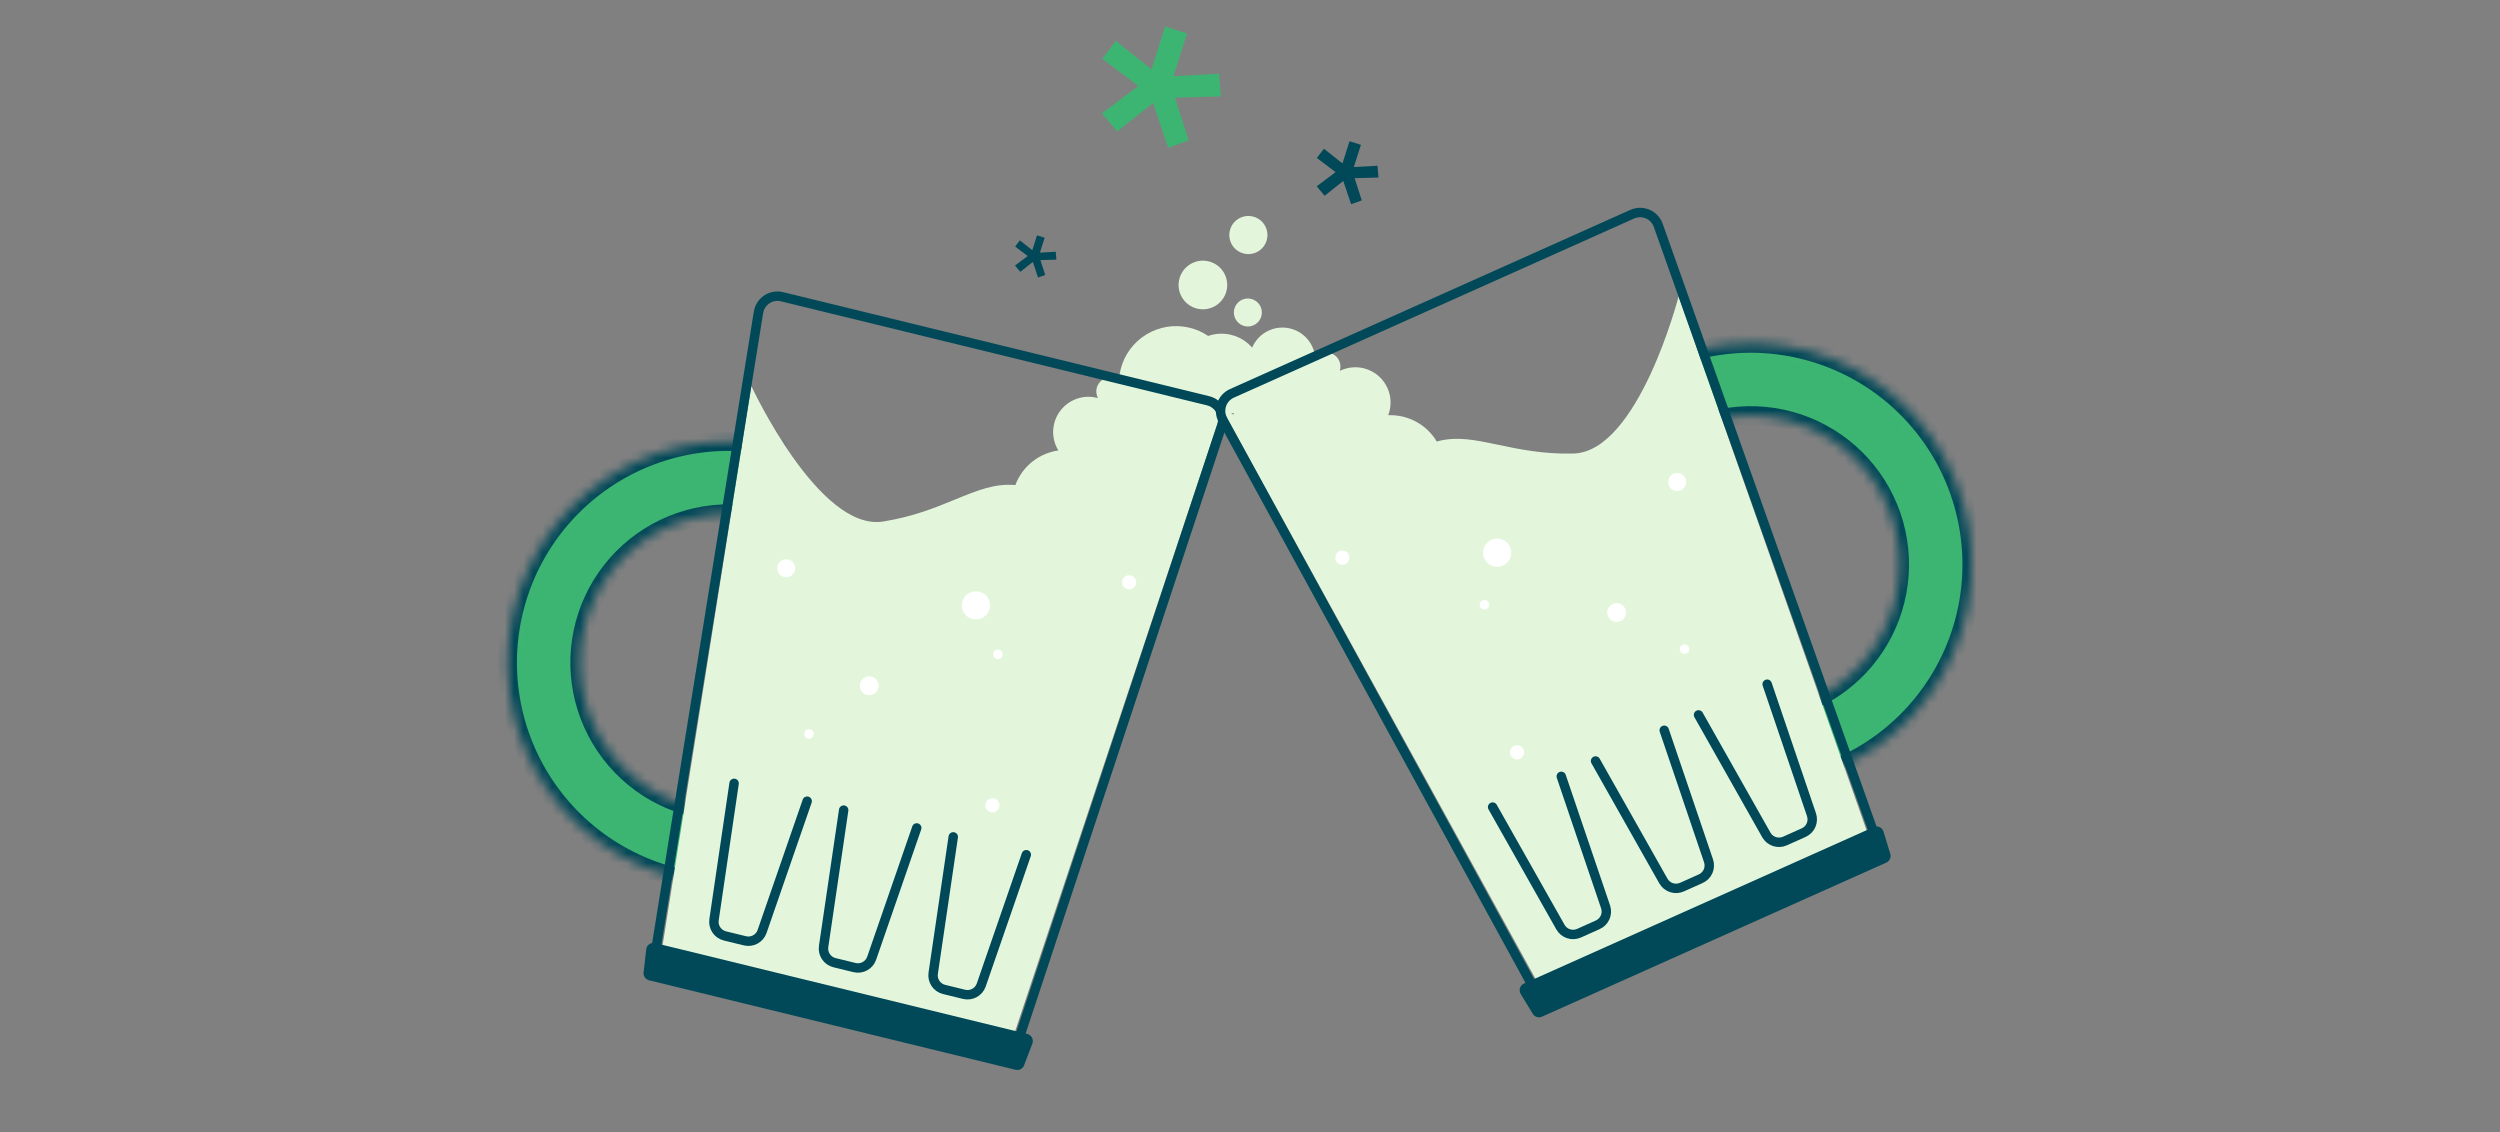 <svg width="265" height="120" viewBox="0 0 265 120" fill="none" xmlns="http://www.w3.org/2000/svg">
<rect x="0" y="0" width="265" height="120" fill="#808080" stroke="none"/>
<mask id="path-1-inside-1_928_19148" fill="white">
<path d="M82.802 47.464C79.309 46.611 75.666 46.573 72.156 47.353C68.645 48.133 65.361 49.71 62.558 51.962C59.754 54.214 57.506 57.081 55.988 60.341C54.47 63.601 53.722 67.166 53.802 70.761C53.882 74.357 54.788 77.885 56.45 81.074C58.112 84.263 60.485 87.027 63.386 89.152C66.287 91.277 69.638 92.706 73.18 93.329C76.722 93.952 80.359 93.752 83.811 92.744L81.664 85.388C79.34 86.067 76.891 86.202 74.507 85.782C72.123 85.363 69.867 84.401 67.914 82.971C65.962 81.54 64.364 79.68 63.245 77.533C62.126 75.386 61.517 73.011 61.462 70.591C61.409 68.171 61.912 65.77 62.934 63.576C63.956 61.382 65.469 59.452 67.357 57.936C69.244 56.42 71.454 55.358 73.817 54.833C76.181 54.308 78.633 54.334 80.984 54.908L82.802 47.464Z"/>
</mask>
<path d="M82.802 47.464C79.309 46.611 75.666 46.573 72.156 47.353C68.645 48.133 65.361 49.71 62.558 51.962C59.754 54.214 57.506 57.081 55.988 60.341C54.47 63.601 53.722 67.166 53.802 70.761C53.882 74.357 54.788 77.885 56.45 81.074C58.112 84.263 60.485 87.027 63.386 89.152C66.287 91.277 69.638 92.706 73.18 93.329C76.722 93.952 80.359 93.752 83.811 92.744L81.664 85.388C79.34 86.067 76.891 86.202 74.507 85.782C72.123 85.363 69.867 84.401 67.914 82.971C65.962 81.54 64.364 79.68 63.245 77.533C62.126 75.386 61.517 73.011 61.462 70.591C61.409 68.171 61.912 65.77 62.934 63.576C63.956 61.382 65.469 59.452 67.357 57.936C69.244 56.42 71.454 55.358 73.817 54.833C76.181 54.308 78.633 54.334 80.984 54.908L82.802 47.464Z" fill="#3CB572" stroke="#014958" stroke-width="2" mask="url(#path-1-inside-1_928_19148)"/>
<path fill-rule="evenodd" clip-rule="evenodd" d="M131.849 26.875C132.932 27.139 134.025 26.476 134.289 25.392C134.554 24.309 133.89 23.216 132.807 22.952C131.723 22.687 130.631 23.351 130.366 24.434C130.102 25.517 130.765 26.61 131.849 26.875ZM130.012 30.82C129.674 32.203 128.279 33.051 126.896 32.713C125.513 32.375 124.665 30.98 125.003 29.597C125.341 28.214 126.736 27.367 128.119 27.704C129.502 28.042 130.349 29.437 130.012 30.82ZM129.736 43.954C131.569 43.846 133.196 42.561 133.655 40.684C134.217 38.38 132.806 36.056 130.501 35.494C129.664 35.289 128.824 35.345 128.067 35.611C127.486 35.217 126.826 34.918 126.104 34.742C122.852 33.948 119.573 35.94 118.778 39.192C118.687 39.564 118.633 39.937 118.613 40.306C118.453 40.184 118.265 40.091 118.057 40.04C117.255 39.844 116.446 40.336 116.25 41.138C116.159 41.511 116.217 41.886 116.386 42.2C116.343 42.188 116.3 42.176 116.256 42.166C114.252 41.676 112.23 42.904 111.74 44.909C111.494 45.916 111.682 46.928 112.183 47.747C110.147 48.039 108.367 49.422 107.626 51.42C105.466 51.215 103.563 51.996 101.266 52.939C99.196 53.789 96.806 54.771 93.618 55.281C86.8 56.372 79.637 40.914 79.637 40.914L70.23 100.242C70.104 101.033 70.606 101.787 71.384 101.977L105.76 110.372C106.538 110.562 107.332 110.124 107.585 109.364L129.112 44.75C129.341 44.504 129.55 44.238 129.736 43.954ZM133.715 33.476C133.52 34.273 132.717 34.761 131.921 34.566C131.124 34.372 130.637 33.568 130.831 32.772C131.025 31.976 131.829 31.488 132.625 31.682C133.421 31.877 133.909 32.68 133.715 33.476Z" fill="#E3F6DC"/>
<path d="M77.814 83.035L75.688 97.491C75.573 98.276 76.074 99.021 76.845 99.209L78.963 99.726C79.734 99.915 80.522 99.485 80.782 98.735L85.558 84.926" stroke="#014958" stroke-linecap="round"/>
<path d="M89.43 85.871L87.303 100.327C87.188 101.112 87.689 101.857 88.46 102.045L90.578 102.562C91.35 102.751 92.138 102.321 92.397 101.571L97.173 87.762" stroke="#014958" stroke-linecap="round"/>
<path d="M101.045 88.708L98.919 103.164C98.803 103.949 99.304 104.694 100.076 104.882L102.193 105.399C102.965 105.587 103.753 105.158 104.012 104.407L108.788 90.599" stroke="#014958" stroke-linecap="round"/>
<ellipse cx="83.337" cy="60.234" rx="0.951" ry="0.951" transform="rotate(13.724 83.337 60.234)" fill="white"/>
<circle cx="103.449" cy="64.166" r="1.495" transform="rotate(13.724 103.449 64.166)" fill="white"/>
<circle cx="105.774" cy="69.349" r="0.498" transform="rotate(13.724 105.774 69.349)" fill="white"/>
<circle cx="85.76" cy="77.796" r="0.498" transform="rotate(13.724 85.76 77.796)" fill="white"/>
<circle cx="92.138" cy="72.686" r="0.996" transform="rotate(13.724 92.138 72.686)" fill="white"/>
<circle cx="105.195" cy="85.362" r="0.747" transform="rotate(13.724 105.195 85.362)" fill="white"/>
<circle cx="119.687" cy="61.722" r="0.747" transform="rotate(13.724 119.687 61.722)" fill="white"/>
<path d="M82.896 31.453C81.74 31.17 80.589 31.934 80.4 33.109L69.607 100.128C69.438 101.177 70.103 102.18 71.136 102.432L105.774 110.891C106.806 111.143 107.859 110.56 108.193 109.551L129.507 45.101C129.88 43.971 129.211 42.763 128.055 42.481L82.896 31.453Z" stroke="#014958"/>
<path d="M68.503 100.625C68.557 100.166 69.001 99.857 69.45 99.966L108.894 109.599C109.344 109.709 109.595 110.188 109.431 110.62L108.553 112.925C108.415 113.287 108.029 113.49 107.652 113.398L68.802 103.911C68.425 103.819 68.175 103.461 68.22 103.075L68.503 100.625Z" fill="#014958"/>
<mask id="path-15-inside-2_928_19148" fill="white">
<path d="M175.998 38.436C179.28 36.967 182.856 36.273 186.45 36.407C190.043 36.542 193.558 37.501 196.721 39.211C199.885 40.92 202.613 43.335 204.694 46.268C206.775 49.2 208.154 52.572 208.723 56.123C209.292 59.674 209.037 63.308 207.978 66.744C206.918 70.181 205.082 73.327 202.612 75.941C200.141 78.554 197.103 80.564 193.731 81.815C190.36 83.066 186.746 83.525 183.169 83.156L183.955 75.534C186.363 75.782 188.796 75.473 191.065 74.631C193.335 73.789 195.38 72.436 197.043 70.677C198.706 68.918 199.942 66.799 200.655 64.486C201.369 62.173 201.541 59.727 201.157 57.336C200.774 54.946 199.846 52.676 198.445 50.702C197.044 48.728 195.208 47.102 193.078 45.952C190.949 44.801 188.583 44.155 186.164 44.065C183.745 43.974 181.337 44.441 179.128 45.43L175.998 38.436Z"/>
</mask>
<path d="M175.998 38.436C179.28 36.967 182.856 36.273 186.45 36.407C190.043 36.542 193.558 37.501 196.721 39.211C199.885 40.92 202.613 43.335 204.694 46.268C206.775 49.2 208.154 52.572 208.723 56.123C209.292 59.674 209.037 63.308 207.978 66.744C206.918 70.181 205.082 73.327 202.612 75.941C200.141 78.554 197.103 80.564 193.731 81.815C190.36 83.066 186.746 83.525 183.169 83.156L183.955 75.534C186.363 75.782 188.796 75.473 191.065 74.631C193.335 73.789 195.38 72.436 197.043 70.677C198.706 68.918 199.942 66.799 200.655 64.486C201.369 62.173 201.541 59.727 201.157 57.336C200.774 54.946 199.846 52.676 198.445 50.702C197.044 48.728 195.208 47.102 193.078 45.952C190.949 44.801 188.583 44.155 186.164 44.065C183.745 43.974 181.337 44.441 179.128 45.43L175.998 38.436Z" fill="#3CB572" stroke="#014958" stroke-width="2" mask="url(#path-15-inside-2_928_19148)"/>
<path fill-rule="evenodd" clip-rule="evenodd" d="M132.669 39.422C132.033 37.714 132.827 35.782 134.514 35.027C136.272 34.24 138.335 35.028 139.122 36.785C139.289 37.16 139.386 37.548 139.416 37.935C139.561 37.749 139.753 37.595 139.984 37.491C140.737 37.154 141.621 37.492 141.958 38.245C142.115 38.596 142.126 38.975 142.017 39.314C142.057 39.294 142.097 39.275 142.138 39.257C144.022 38.414 146.232 39.257 147.075 41.141C147.499 42.087 147.496 43.116 147.151 44.012C149.207 43.932 151.207 44.971 152.297 46.803C154.384 46.212 156.396 46.638 158.825 47.151C161.014 47.614 163.542 48.149 166.769 48.076C173.673 47.919 177.931 31.424 177.931 31.424L197.881 88.083C198.147 88.838 197.789 89.671 197.058 89.998L164.759 104.454C164.028 104.781 163.169 104.492 162.783 103.791L129.375 43.057C129.375 43.057 129.896 43.413 130.762 43.972C130.68 42.256 131.378 40.574 132.669 39.422Z" fill="#E3F6DC"/>
<path d="M187.32 72.524L192.018 86.36C192.273 87.112 191.915 87.934 191.19 88.258L189.2 89.149C188.475 89.473 187.623 89.193 187.232 88.502L180.045 75.781" stroke="#014958" stroke-linecap="round"/>
<path d="M176.406 77.409L181.104 91.244C181.359 91.996 181 92.819 180.276 93.143L178.286 94.034C177.561 94.358 176.709 94.078 176.318 93.386L169.131 80.665" stroke="#014958" stroke-linecap="round"/>
<path d="M165.494 82.294L170.192 96.129C170.447 96.881 170.088 97.704 169.364 98.028L167.374 98.919C166.649 99.243 165.796 98.963 165.406 98.271L158.218 85.55" stroke="#014958" stroke-linecap="round"/>
<ellipse cx="0.951" cy="0.951" rx="0.951" ry="0.951" transform="matrix(-0.913 0.408 0.408 0.913 178.258 49.836)" fill="white"/>
<circle cx="1.495" cy="1.495" r="1.495" transform="matrix(-0.913 0.408 0.408 0.913 159.457 56.612)" fill="white"/>
<circle cx="0.498" cy="0.498" r="0.498" transform="matrix(-0.913 0.408 0.408 0.913 157.604 63.446)" fill="white"/>
<circle cx="0.498" cy="0.498" r="0.498" transform="matrix(-0.913 0.408 0.408 0.913 178.811 68.147)" fill="white"/>
<circle cx="0.996" cy="0.996" r="0.996" transform="matrix(-0.913 0.408 0.408 0.913 171.867 63.611)" fill="white"/>
<circle cx="0.747" cy="0.747" r="0.747" transform="matrix(-0.913 0.408 0.408 0.913 161.184 78.764)" fill="white"/>
<circle cx="0.747" cy="0.747" r="0.747" transform="matrix(-0.913 0.408 0.408 0.913 142.668 58.123)" fill="white"/>
<path d="M173.019 22.704C174.105 22.218 175.375 22.761 175.773 23.883L198.472 87.858C198.827 88.859 198.353 89.966 197.383 90.4L164.838 104.966C163.868 105.4 162.727 105.016 162.217 104.083L129.633 44.533C129.061 43.489 129.502 42.18 130.588 41.694L173.019 22.704Z" stroke="#014958"/>
<path d="M199.649 88.149C199.514 87.706 199.022 87.482 198.599 87.671L161.538 104.258C161.116 104.447 160.955 104.963 161.194 105.359L162.473 107.468C162.674 107.799 163.091 107.929 163.445 107.771L199.948 91.434C200.302 91.276 200.483 90.878 200.37 90.507L199.649 88.149Z" fill="#014958"/>
<path d="M124.387 8.08L125.826 3.547L123.503 2.81L122.064 7.342L118.28 4.338L116.841 6.229L120.661 9.119L116.81 12.005L118.417 13.941L122.229 10.916L123.826 15.658L126.001 14.881L124.546 10.352L129.41 10.22L129.211 7.809L124.387 8.08Z" fill="#3CB572"/>
<path d="M110.231 26.779L110.732 25.201L109.923 24.945L109.422 26.522L108.105 25.476L107.605 26.134L108.934 27.14L107.594 28.145L108.153 28.818L109.48 27.766L110.035 29.416L110.792 29.146L110.286 27.57L111.979 27.523L111.91 26.684L110.231 26.779Z" fill="#014958"/>
<path d="M143.51 17.707L144.258 15.352L143.05 14.969L142.302 17.324L140.336 15.763L139.588 16.745L141.573 18.247L139.572 19.747L140.407 20.753L142.388 19.181L143.218 21.645L144.348 21.242L143.592 18.888L146.12 18.819L146.016 17.566L143.51 17.707Z" fill="#014958"/>
</svg>

